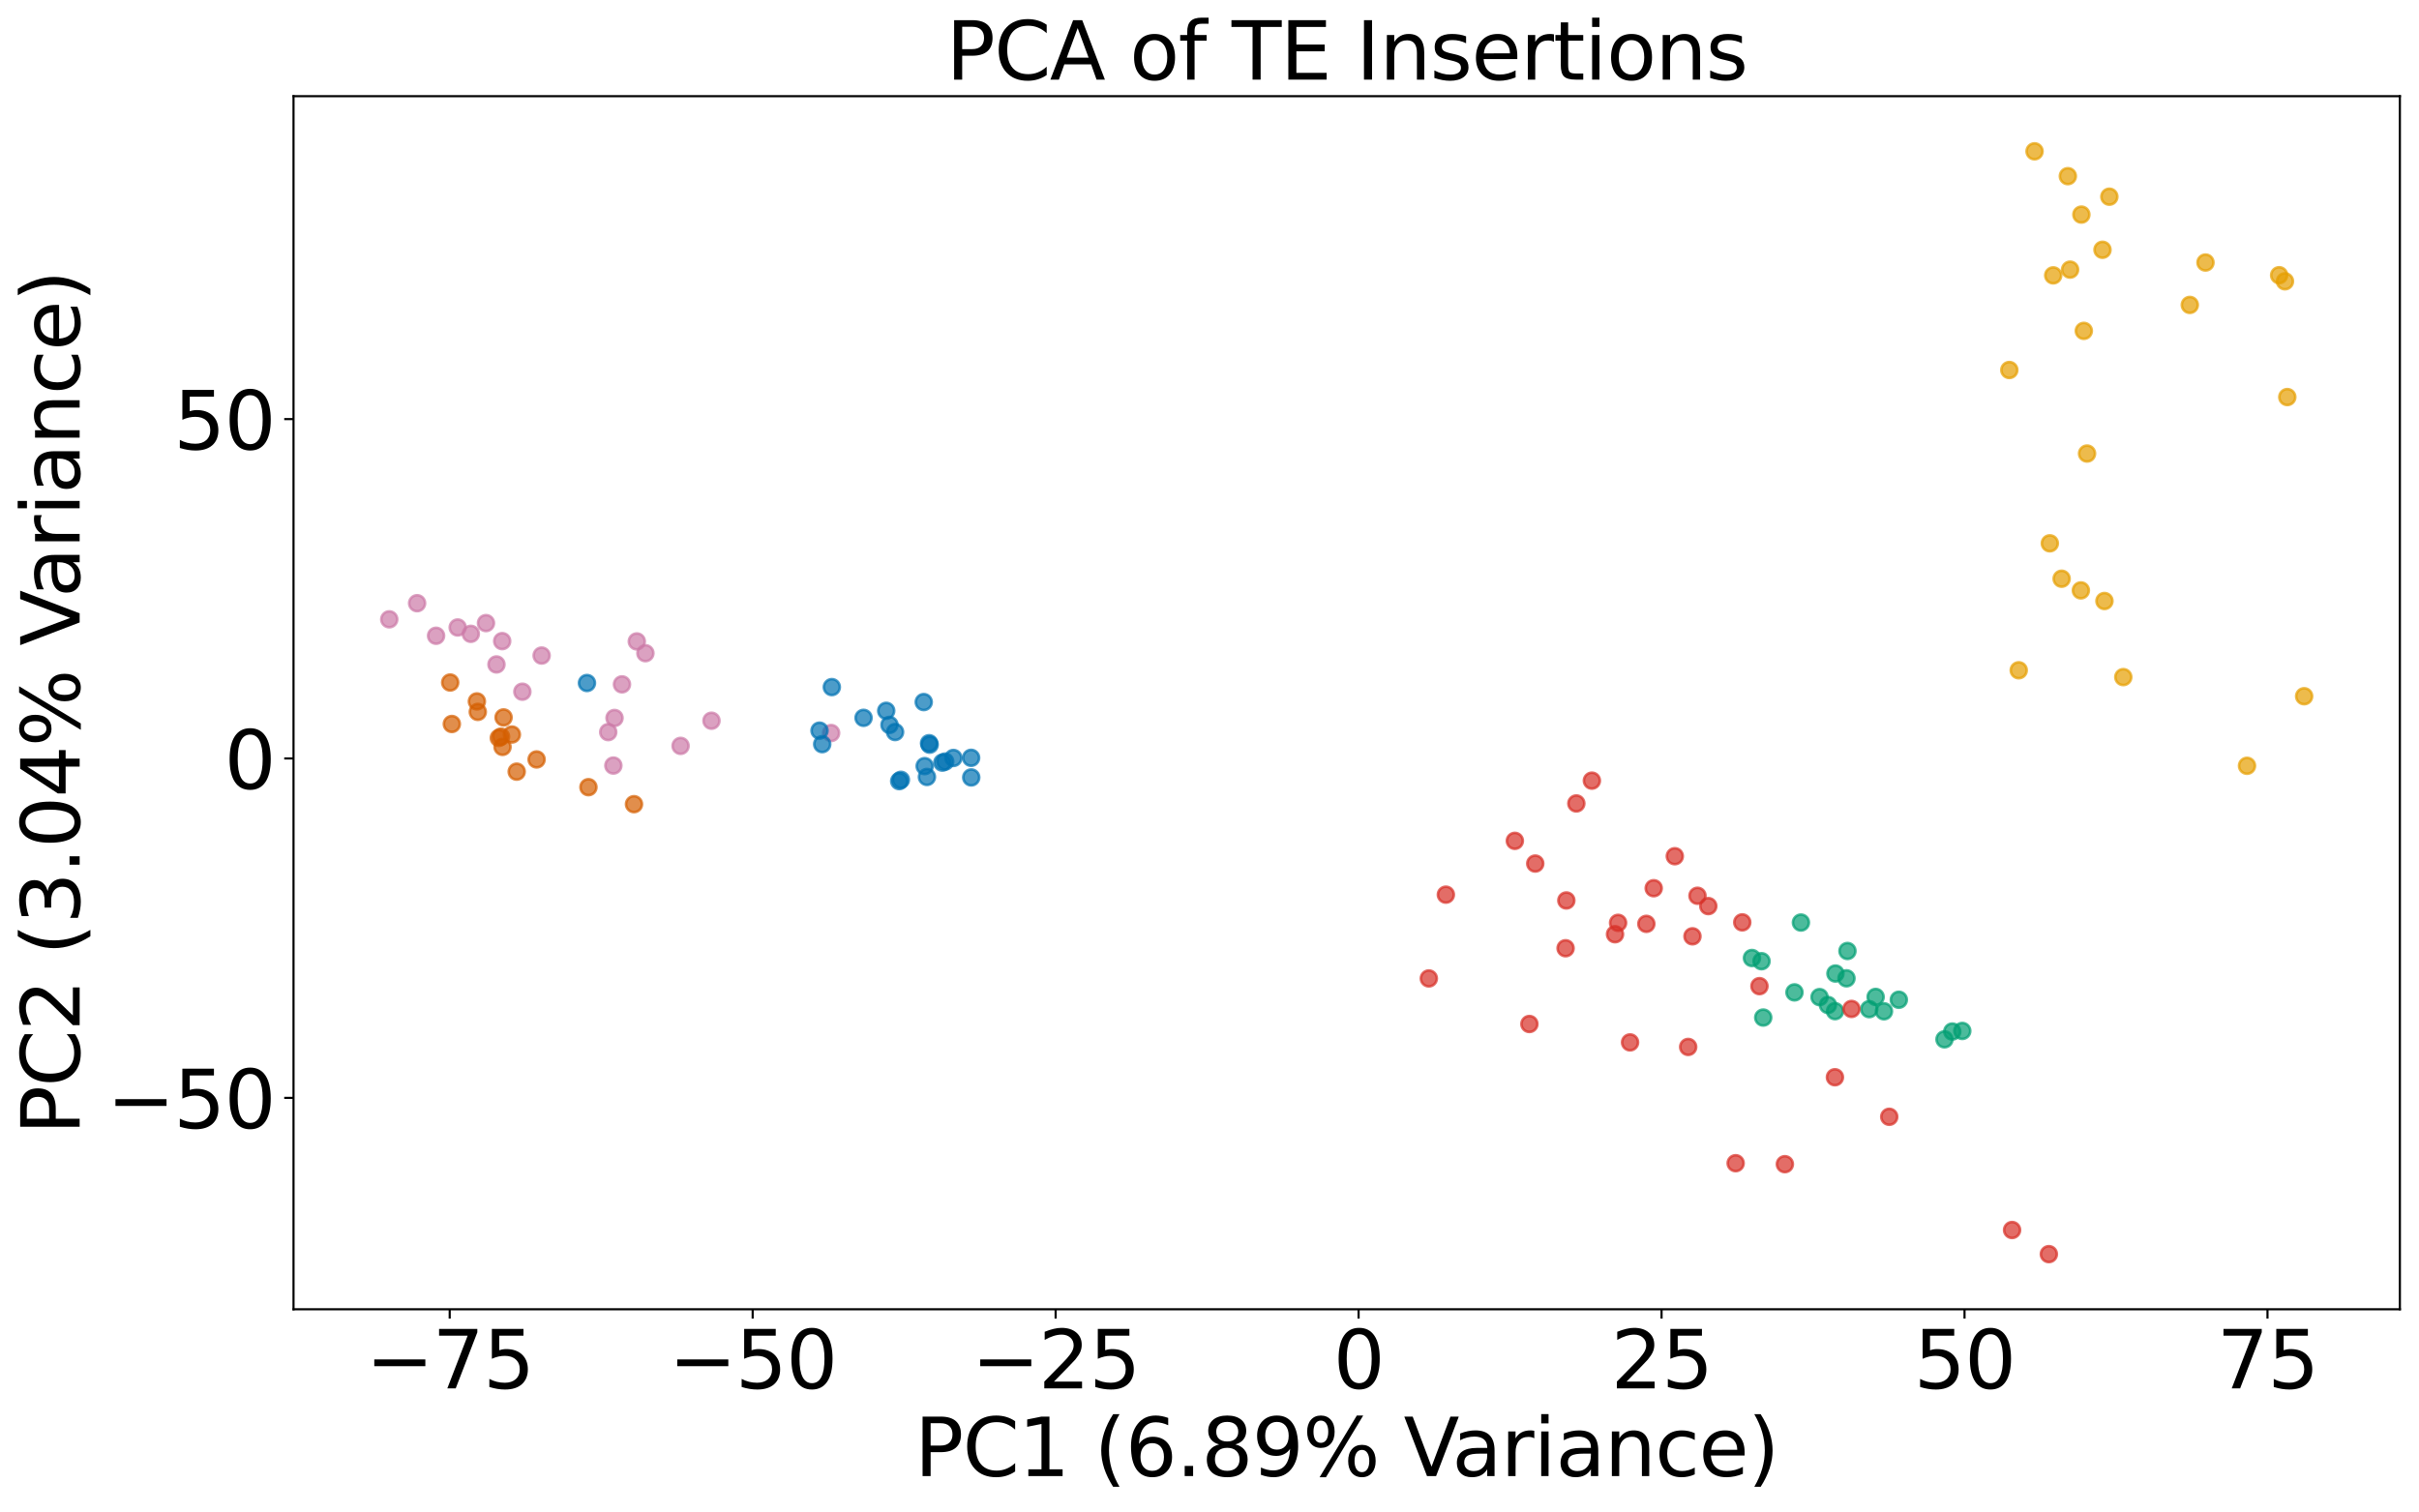 <?xml version="1.0" encoding="utf-8" standalone="no"?>
<!DOCTYPE svg PUBLIC "-//W3C//DTD SVG 1.1//EN"
  "http://www.w3.org/Graphics/SVG/1.1/DTD/svg11.dtd">
<svg xmlns:xlink="http://www.w3.org/1999/xlink" width="911.078pt" height="569.503pt" viewBox="0 0 911.078 569.503" xmlns="http://www.w3.org/2000/svg" version="1.1">
 <defs>
  <style type="text/css">*{stroke-linejoin: round; stroke-linecap: butt}</style>
 </defs>
 <g id="figure_1">
  <g id="patch_1">
   <path d="M 0 569.503 
L 911.078 569.503 
L 911.078 0 
L 0 0 
z
" style="fill: #ffffff"/>
  </g>
  <g id="axes_1">
   <g id="patch_2">
    <path d="M 110.548 493.234 
L 903.878 493.234 
L 903.878 36.234 
L 110.548 36.234 
z
" style="fill: #ffffff"/>
   </g>
   <g id="PathCollection_1">
    <defs>
     <path id="m1e0e3579fc" d="M 0 3 
C 0.796 3 1.559 2.684 2.121 2.121 
C 2.684 1.559 3 0.796 3 0 
C 3 -0.796 2.684 -1.559 2.121 -2.121 
C 1.559 -2.684 0.796 -3 0 -3 
C -0.796 -3 -1.559 -2.684 -2.121 -2.121 
C -2.684 -1.559 -3 -0.796 -3 0 
C -3 0.796 -2.684 1.559 -2.121 2.121 
C -1.559 2.684 -0.796 3 0 3 
z
" style="stroke: #009e73; stroke-opacity: 0.7"/>
    </defs>
    <g clip-path="url(#p3353122f1e)">
     <use xlink:href="#m1e0e3579fc" x="739.062" y="388.381" style="fill: #009e73; fill-opacity: 0.7; stroke: #009e73; stroke-opacity: 0.7"/>
     <use xlink:href="#m1e0e3579fc" x="688.47" y="378.602" style="fill: #009e73; fill-opacity: 0.7; stroke: #009e73; stroke-opacity: 0.7"/>
     <use xlink:href="#m1e0e3579fc" x="706.43" y="375.567" style="fill: #009e73; fill-opacity: 0.7; stroke: #009e73; stroke-opacity: 0.7"/>
     <use xlink:href="#m1e0e3579fc" x="695.82" y="358.26" style="fill: #009e73; fill-opacity: 0.7; stroke: #009e73; stroke-opacity: 0.7"/>
     <use xlink:href="#m1e0e3579fc" x="709.566" y="380.975" style="fill: #009e73; fill-opacity: 0.7; stroke: #009e73; stroke-opacity: 0.7"/>
     <use xlink:href="#m1e0e3579fc" x="685.307" y="375.633" style="fill: #009e73; fill-opacity: 0.7; stroke: #009e73; stroke-opacity: 0.7"/>
     <use xlink:href="#m1e0e3579fc" x="735.294" y="388.605" style="fill: #009e73; fill-opacity: 0.7; stroke: #009e73; stroke-opacity: 0.7"/>
     <use xlink:href="#m1e0e3579fc" x="704.02" y="380.17" style="fill: #009e73; fill-opacity: 0.7; stroke: #009e73; stroke-opacity: 0.7"/>
     <use xlink:href="#m1e0e3579fc" x="675.86" y="373.855" style="fill: #009e73; fill-opacity: 0.7; stroke: #009e73; stroke-opacity: 0.7"/>
     <use xlink:href="#m1e0e3579fc" x="659.85" y="360.906" style="fill: #009e73; fill-opacity: 0.7; stroke: #009e73; stroke-opacity: 0.7"/>
     <use xlink:href="#m1e0e3579fc" x="663.453" y="362.107" style="fill: #009e73; fill-opacity: 0.7; stroke: #009e73; stroke-opacity: 0.7"/>
     <use xlink:href="#m1e0e3579fc" x="678.292" y="347.542" style="fill: #009e73; fill-opacity: 0.7; stroke: #009e73; stroke-opacity: 0.7"/>
     <use xlink:href="#m1e0e3579fc" x="695.449" y="368.557" style="fill: #009e73; fill-opacity: 0.7; stroke: #009e73; stroke-opacity: 0.7"/>
     <use xlink:href="#m1e0e3579fc" x="691.295" y="366.753" style="fill: #009e73; fill-opacity: 0.7; stroke: #009e73; stroke-opacity: 0.7"/>
     <use xlink:href="#m1e0e3579fc" x="715.169" y="376.63" style="fill: #009e73; fill-opacity: 0.7; stroke: #009e73; stroke-opacity: 0.7"/>
     <use xlink:href="#m1e0e3579fc" x="691.139" y="380.928" style="fill: #009e73; fill-opacity: 0.7; stroke: #009e73; stroke-opacity: 0.7"/>
     <use xlink:href="#m1e0e3579fc" x="732.361" y="391.541" style="fill: #009e73; fill-opacity: 0.7; stroke: #009e73; stroke-opacity: 0.7"/>
     <use xlink:href="#m1e0e3579fc" x="664.092" y="383.337" style="fill: #009e73; fill-opacity: 0.7; stroke: #009e73; stroke-opacity: 0.7"/>
    </g>
   </g>
   <g id="PathCollection_2">
    <defs>
     <path id="me3643a8619" d="M 0 3 
C 0.796 3 1.559 2.684 2.121 2.121 
C 2.684 1.559 3 0.796 3 0 
C 3 -0.796 2.684 -1.559 2.121 -2.121 
C 1.559 -2.684 0.796 -3 0 -3 
C -0.796 -3 -1.559 -2.684 -2.121 -2.121 
C -2.684 -1.559 -3 -0.796 -3 0 
C -3 0.796 -2.684 1.559 -2.121 2.121 
C -1.559 2.684 -0.796 3 0 3 
z
" style="stroke: #e69f00; stroke-opacity: 0.7"/>
    </defs>
    <g clip-path="url(#p3353122f1e)">
     <use xlink:href="#me3643a8619" x="824.754" y="114.873" style="fill: #e69f00; fill-opacity: 0.7; stroke: #e69f00; stroke-opacity: 0.7"/>
     <use xlink:href="#me3643a8619" x="784.837" y="124.646" style="fill: #e69f00; fill-opacity: 0.7; stroke: #e69f00; stroke-opacity: 0.7"/>
     <use xlink:href="#me3643a8619" x="766.279" y="57.007" style="fill: #e69f00; fill-opacity: 0.7; stroke: #e69f00; stroke-opacity: 0.7"/>
     <use xlink:href="#me3643a8619" x="791.869" y="94.098" style="fill: #e69f00; fill-opacity: 0.7; stroke: #e69f00; stroke-opacity: 0.7"/>
     <use xlink:href="#me3643a8619" x="830.664" y="98.9" style="fill: #e69f00; fill-opacity: 0.7; stroke: #e69f00; stroke-opacity: 0.7"/>
     <use xlink:href="#me3643a8619" x="792.607" y="226.415" style="fill: #e69f00; fill-opacity: 0.7; stroke: #e69f00; stroke-opacity: 0.7"/>
     <use xlink:href="#me3643a8619" x="772.035" y="204.681" style="fill: #e69f00; fill-opacity: 0.7; stroke: #e69f00; stroke-opacity: 0.7"/>
     <use xlink:href="#me3643a8619" x="778.823" y="66.364" style="fill: #e69f00; fill-opacity: 0.7; stroke: #e69f00; stroke-opacity: 0.7"/>
     <use xlink:href="#me3643a8619" x="760.327" y="252.507" style="fill: #e69f00; fill-opacity: 0.7; stroke: #e69f00; stroke-opacity: 0.7"/>
     <use xlink:href="#me3643a8619" x="783.728" y="222.416" style="fill: #e69f00; fill-opacity: 0.7; stroke: #e69f00; stroke-opacity: 0.7"/>
     <use xlink:href="#me3643a8619" x="846.3" y="288.495" style="fill: #e69f00; fill-opacity: 0.7; stroke: #e69f00; stroke-opacity: 0.7"/>
     <use xlink:href="#me3643a8619" x="786.056" y="170.862" style="fill: #e69f00; fill-opacity: 0.7; stroke: #e69f00; stroke-opacity: 0.7"/>
     <use xlink:href="#me3643a8619" x="858.405" y="103.677" style="fill: #e69f00; fill-opacity: 0.7; stroke: #e69f00; stroke-opacity: 0.7"/>
     <use xlink:href="#me3643a8619" x="860.595" y="105.971" style="fill: #e69f00; fill-opacity: 0.7; stroke: #e69f00; stroke-opacity: 0.7"/>
     <use xlink:href="#me3643a8619" x="794.455" y="74.101" style="fill: #e69f00; fill-opacity: 0.7; stroke: #e69f00; stroke-opacity: 0.7"/>
     <use xlink:href="#me3643a8619" x="756.778" y="139.391" style="fill: #e69f00; fill-opacity: 0.7; stroke: #e69f00; stroke-opacity: 0.7"/>
     <use xlink:href="#me3643a8619" x="867.818" y="262.286" style="fill: #e69f00; fill-opacity: 0.7; stroke: #e69f00; stroke-opacity: 0.7"/>
     <use xlink:href="#me3643a8619" x="861.475" y="149.586" style="fill: #e69f00; fill-opacity: 0.7; stroke: #e69f00; stroke-opacity: 0.7"/>
     <use xlink:href="#me3643a8619" x="799.705" y="255.081" style="fill: #e69f00; fill-opacity: 0.7; stroke: #e69f00; stroke-opacity: 0.7"/>
     <use xlink:href="#me3643a8619" x="776.482" y="218.019" style="fill: #e69f00; fill-opacity: 0.7; stroke: #e69f00; stroke-opacity: 0.7"/>
     <use xlink:href="#me3643a8619" x="783.919" y="80.841" style="fill: #e69f00; fill-opacity: 0.7; stroke: #e69f00; stroke-opacity: 0.7"/>
     <use xlink:href="#me3643a8619" x="779.667" y="101.573" style="fill: #e69f00; fill-opacity: 0.7; stroke: #e69f00; stroke-opacity: 0.7"/>
     <use xlink:href="#me3643a8619" x="773.31" y="103.736" style="fill: #e69f00; fill-opacity: 0.7; stroke: #e69f00; stroke-opacity: 0.7"/>
    </g>
   </g>
   <g id="PathCollection_3">
    <defs>
     <path id="md4861c3f84" d="M 0 3 
C 0.796 3 1.559 2.684 2.121 2.121 
C 2.684 1.559 3 0.796 3 0 
C 3 -0.796 2.684 -1.559 2.121 -2.121 
C 1.559 -2.684 0.796 -3 0 -3 
C -0.796 -3 -1.559 -2.684 -2.121 -2.121 
C -2.684 -1.559 -3 -0.796 -3 0 
C -3 0.796 -2.684 1.559 -2.121 2.121 
C -1.559 2.684 -0.796 3 0 3 
z
" style="stroke: #d55e00; stroke-opacity: 0.7"/>
    </defs>
    <g clip-path="url(#p3353122f1e)">
     <use xlink:href="#md4861c3f84" x="187.872" y="278" style="fill: #d55e00; fill-opacity: 0.7; stroke: #d55e00; stroke-opacity: 0.7"/>
     <use xlink:href="#md4861c3f84" x="238.783" y="302.951" style="fill: #d55e00; fill-opacity: 0.7; stroke: #d55e00; stroke-opacity: 0.7"/>
     <use xlink:href="#md4861c3f84" x="188.711" y="277.503" style="fill: #d55e00; fill-opacity: 0.7; stroke: #d55e00; stroke-opacity: 0.7"/>
     <use xlink:href="#md4861c3f84" x="221.626" y="296.548" style="fill: #d55e00; fill-opacity: 0.7; stroke: #d55e00; stroke-opacity: 0.7"/>
     <use xlink:href="#md4861c3f84" x="202.104" y="286.1" style="fill: #d55e00; fill-opacity: 0.7; stroke: #d55e00; stroke-opacity: 0.7"/>
     <use xlink:href="#md4861c3f84" x="170.179" y="272.744" style="fill: #d55e00; fill-opacity: 0.7; stroke: #d55e00; stroke-opacity: 0.7"/>
     <use xlink:href="#md4861c3f84" x="189.666" y="270.268" style="fill: #d55e00; fill-opacity: 0.7; stroke: #d55e00; stroke-opacity: 0.7"/>
     <use xlink:href="#md4861c3f84" x="189.274" y="281.376" style="fill: #d55e00; fill-opacity: 0.7; stroke: #d55e00; stroke-opacity: 0.7"/>
     <use xlink:href="#md4861c3f84" x="179.956" y="268.187" style="fill: #d55e00; fill-opacity: 0.7; stroke: #d55e00; stroke-opacity: 0.7"/>
     <use xlink:href="#md4861c3f84" x="179.613" y="264.238" style="fill: #d55e00; fill-opacity: 0.7; stroke: #d55e00; stroke-opacity: 0.7"/>
     <use xlink:href="#md4861c3f84" x="169.554" y="257.119" style="fill: #d55e00; fill-opacity: 0.7; stroke: #d55e00; stroke-opacity: 0.7"/>
     <use xlink:href="#md4861c3f84" x="194.607" y="290.7" style="fill: #d55e00; fill-opacity: 0.7; stroke: #d55e00; stroke-opacity: 0.7"/>
     <use xlink:href="#md4861c3f84" x="192.791" y="276.713" style="fill: #d55e00; fill-opacity: 0.7; stroke: #d55e00; stroke-opacity: 0.7"/>
    </g>
   </g>
   <g id="PathCollection_4">
    <defs>
     <path id="m144b777a64" d="M 0 3 
C 0.796 3 1.559 2.684 2.121 2.121 
C 2.684 1.559 3 0.796 3 0 
C 3 -0.796 2.684 -1.559 2.121 -2.121 
C 1.559 -2.684 0.796 -3 0 -3 
C -0.796 -3 -1.559 -2.684 -2.121 -2.121 
C -2.684 -1.559 -3 -0.796 -3 0 
C -3 0.796 -2.684 1.559 -2.121 2.121 
C -1.559 2.684 -0.796 3 0 3 
z
" style="stroke: #cc79a7; stroke-opacity: 0.7"/>
    </defs>
    <g clip-path="url(#p3353122f1e)">
     <use xlink:href="#m144b777a64" x="189.14" y="241.524" style="fill: #cc79a7; fill-opacity: 0.7; stroke: #cc79a7; stroke-opacity: 0.7"/>
     <use xlink:href="#m144b777a64" x="164.242" y="239.507" style="fill: #cc79a7; fill-opacity: 0.7; stroke: #cc79a7; stroke-opacity: 0.7"/>
     <use xlink:href="#m144b777a64" x="231.452" y="270.48" style="fill: #cc79a7; fill-opacity: 0.7; stroke: #cc79a7; stroke-opacity: 0.7"/>
     <use xlink:href="#m144b777a64" x="177.32" y="238.778" style="fill: #cc79a7; fill-opacity: 0.7; stroke: #cc79a7; stroke-opacity: 0.7"/>
     <use xlink:href="#m144b777a64" x="239.843" y="241.64" style="fill: #cc79a7; fill-opacity: 0.7; stroke: #cc79a7; stroke-opacity: 0.7"/>
     <use xlink:href="#m144b777a64" x="229.078" y="275.805" style="fill: #cc79a7; fill-opacity: 0.7; stroke: #cc79a7; stroke-opacity: 0.7"/>
     <use xlink:href="#m144b777a64" x="186.988" y="250.31" style="fill: #cc79a7; fill-opacity: 0.7; stroke: #cc79a7; stroke-opacity: 0.7"/>
     <use xlink:href="#m144b777a64" x="157.098" y="227.239" style="fill: #cc79a7; fill-opacity: 0.7; stroke: #cc79a7; stroke-opacity: 0.7"/>
     <use xlink:href="#m144b777a64" x="203.997" y="246.96" style="fill: #cc79a7; fill-opacity: 0.7; stroke: #cc79a7; stroke-opacity: 0.7"/>
     <use xlink:href="#m144b777a64" x="256.334" y="280.991" style="fill: #cc79a7; fill-opacity: 0.7; stroke: #cc79a7; stroke-opacity: 0.7"/>
     <use xlink:href="#m144b777a64" x="234.262" y="257.811" style="fill: #cc79a7; fill-opacity: 0.7; stroke: #cc79a7; stroke-opacity: 0.7"/>
     <use xlink:href="#m144b777a64" x="183.037" y="234.733" style="fill: #cc79a7; fill-opacity: 0.7; stroke: #cc79a7; stroke-opacity: 0.7"/>
     <use xlink:href="#m144b777a64" x="243.083" y="246.074" style="fill: #cc79a7; fill-opacity: 0.7; stroke: #cc79a7; stroke-opacity: 0.7"/>
     <use xlink:href="#m144b777a64" x="146.609" y="233.314" style="fill: #cc79a7; fill-opacity: 0.7; stroke: #cc79a7; stroke-opacity: 0.7"/>
     <use xlink:href="#m144b777a64" x="196.739" y="260.581" style="fill: #cc79a7; fill-opacity: 0.7; stroke: #cc79a7; stroke-opacity: 0.7"/>
     <use xlink:href="#m144b777a64" x="231.012" y="288.404" style="fill: #cc79a7; fill-opacity: 0.7; stroke: #cc79a7; stroke-opacity: 0.7"/>
     <use xlink:href="#m144b777a64" x="313.031" y="276.15" style="fill: #cc79a7; fill-opacity: 0.7; stroke: #cc79a7; stroke-opacity: 0.7"/>
     <use xlink:href="#m144b777a64" x="267.97" y="271.51" style="fill: #cc79a7; fill-opacity: 0.7; stroke: #cc79a7; stroke-opacity: 0.7"/>
     <use xlink:href="#m144b777a64" x="172.382" y="236.381" style="fill: #cc79a7; fill-opacity: 0.7; stroke: #cc79a7; stroke-opacity: 0.7"/>
    </g>
   </g>
   <g id="PathCollection_5">
    <defs>
     <path id="m6ec0c58a18" d="M 0 3 
C 0.796 3 1.559 2.684 2.121 2.121 
C 2.684 1.559 3 0.796 3 0 
C 3 -0.796 2.684 -1.559 2.121 -2.121 
C 1.559 -2.684 0.796 -3 0 -3 
C -0.796 -3 -1.559 -2.684 -2.121 -2.121 
C -2.684 -1.559 -3 -0.796 -3 0 
C -3 0.796 -2.684 1.559 -2.121 2.121 
C -1.559 2.684 -0.796 3 0 3 
z
" style="stroke: #0072b2; stroke-opacity: 0.7"/>
    </defs>
    <g clip-path="url(#p3353122f1e)">
     <use xlink:href="#m6ec0c58a18" x="365.801" y="292.877" style="fill: #0072b2; fill-opacity: 0.7; stroke: #0072b2; stroke-opacity: 0.7"/>
     <use xlink:href="#m6ec0c58a18" x="313.297" y="258.845" style="fill: #0072b2; fill-opacity: 0.7; stroke: #0072b2; stroke-opacity: 0.7"/>
     <use xlink:href="#m6ec0c58a18" x="349.115" y="292.698" style="fill: #0072b2; fill-opacity: 0.7; stroke: #0072b2; stroke-opacity: 0.7"/>
     <use xlink:href="#m6ec0c58a18" x="355.993" y="286.895" style="fill: #0072b2; fill-opacity: 0.7; stroke: #0072b2; stroke-opacity: 0.7"/>
     <use xlink:href="#m6ec0c58a18" x="359.081" y="285.547" style="fill: #0072b2; fill-opacity: 0.7; stroke: #0072b2; stroke-opacity: 0.7"/>
     <use xlink:href="#m6ec0c58a18" x="335.014" y="273.084" style="fill: #0072b2; fill-opacity: 0.7; stroke: #0072b2; stroke-opacity: 0.7"/>
     <use xlink:href="#m6ec0c58a18" x="350.141" y="280.542" style="fill: #0072b2; fill-opacity: 0.7; stroke: #0072b2; stroke-opacity: 0.7"/>
     <use xlink:href="#m6ec0c58a18" x="308.66" y="275.248" style="fill: #0072b2; fill-opacity: 0.7; stroke: #0072b2; stroke-opacity: 0.7"/>
     <use xlink:href="#m6ec0c58a18" x="337.121" y="275.777" style="fill: #0072b2; fill-opacity: 0.7; stroke: #0072b2; stroke-opacity: 0.7"/>
     <use xlink:href="#m6ec0c58a18" x="354.922" y="287.293" style="fill: #0072b2; fill-opacity: 0.7; stroke: #0072b2; stroke-opacity: 0.7"/>
     <use xlink:href="#m6ec0c58a18" x="221.073" y="257.304" style="fill: #0072b2; fill-opacity: 0.7; stroke: #0072b2; stroke-opacity: 0.7"/>
     <use xlink:href="#m6ec0c58a18" x="347.911" y="264.486" style="fill: #0072b2; fill-opacity: 0.7; stroke: #0072b2; stroke-opacity: 0.7"/>
     <use xlink:href="#m6ec0c58a18" x="348.261" y="288.612" style="fill: #0072b2; fill-opacity: 0.7; stroke: #0072b2; stroke-opacity: 0.7"/>
     <use xlink:href="#m6ec0c58a18" x="333.779" y="267.779" style="fill: #0072b2; fill-opacity: 0.7; stroke: #0072b2; stroke-opacity: 0.7"/>
     <use xlink:href="#m6ec0c58a18" x="349.926" y="279.984" style="fill: #0072b2; fill-opacity: 0.7; stroke: #0072b2; stroke-opacity: 0.7"/>
     <use xlink:href="#m6ec0c58a18" x="325.244" y="270.427" style="fill: #0072b2; fill-opacity: 0.7; stroke: #0072b2; stroke-opacity: 0.7"/>
     <use xlink:href="#m6ec0c58a18" x="338.672" y="294.265" style="fill: #0072b2; fill-opacity: 0.7; stroke: #0072b2; stroke-opacity: 0.7"/>
     <use xlink:href="#m6ec0c58a18" x="309.67" y="280.34" style="fill: #0072b2; fill-opacity: 0.7; stroke: #0072b2; stroke-opacity: 0.7"/>
     <use xlink:href="#m6ec0c58a18" x="339.302" y="293.776" style="fill: #0072b2; fill-opacity: 0.7; stroke: #0072b2; stroke-opacity: 0.7"/>
     <use xlink:href="#m6ec0c58a18" x="365.755" y="285.488" style="fill: #0072b2; fill-opacity: 0.7; stroke: #0072b2; stroke-opacity: 0.7"/>
    </g>
   </g>
   <g id="PathCollection_6">
    <defs>
     <path id="m566fa2579c" d="M 0 3 
C 0.796 3 1.559 2.684 2.121 2.121 
C 2.684 1.559 3 0.796 3 0 
C 3 -0.796 2.684 -1.559 2.121 -2.121 
C 1.559 -2.684 0.796 -3 0 -3 
C -0.796 -3 -1.559 -2.684 -2.121 -2.121 
C -2.684 -1.559 -3 -0.796 -3 0 
C -3 0.796 -2.684 1.559 -2.121 2.121 
C -1.559 2.684 -0.796 3 0 3 
z
" style="stroke: #d73027; stroke-opacity: 0.7"/>
    </defs>
    <g clip-path="url(#p3353122f1e)">
     <use xlink:href="#m566fa2579c" x="576.02" y="385.767" style="fill: #d73027; fill-opacity: 0.7; stroke: #d73027; stroke-opacity: 0.7"/>
     <use xlink:href="#m566fa2579c" x="544.563" y="337.038" style="fill: #d73027; fill-opacity: 0.7; stroke: #d73027; stroke-opacity: 0.7"/>
     <use xlink:href="#m566fa2579c" x="538.151" y="368.602" style="fill: #d73027; fill-opacity: 0.7; stroke: #d73027; stroke-opacity: 0.7"/>
     <use xlink:href="#m566fa2579c" x="578.23" y="325.321" style="fill: #d73027; fill-opacity: 0.7; stroke: #d73027; stroke-opacity: 0.7"/>
     <use xlink:href="#m566fa2579c" x="771.669" y="472.462" style="fill: #d73027; fill-opacity: 0.7; stroke: #d73027; stroke-opacity: 0.7"/>
     <use xlink:href="#m566fa2579c" x="672.244" y="438.57" style="fill: #d73027; fill-opacity: 0.7; stroke: #d73027; stroke-opacity: 0.7"/>
     <use xlink:href="#m566fa2579c" x="643.405" y="341.345" style="fill: #d73027; fill-opacity: 0.7; stroke: #d73027; stroke-opacity: 0.7"/>
     <use xlink:href="#m566fa2579c" x="589.938" y="339.225" style="fill: #d73027; fill-opacity: 0.7; stroke: #d73027; stroke-opacity: 0.7"/>
     <use xlink:href="#m566fa2579c" x="593.704" y="302.676" style="fill: #d73027; fill-opacity: 0.7; stroke: #d73027; stroke-opacity: 0.7"/>
     <use xlink:href="#m566fa2579c" x="620.071" y="348.035" style="fill: #d73027; fill-opacity: 0.7; stroke: #d73027; stroke-opacity: 0.7"/>
     <use xlink:href="#m566fa2579c" x="639.334" y="337.455" style="fill: #d73027; fill-opacity: 0.7; stroke: #d73027; stroke-opacity: 0.7"/>
     <use xlink:href="#m566fa2579c" x="630.789" y="322.557" style="fill: #d73027; fill-opacity: 0.7; stroke: #d73027; stroke-opacity: 0.7"/>
     <use xlink:href="#m566fa2579c" x="662.672" y="371.503" style="fill: #d73027; fill-opacity: 0.7; stroke: #d73027; stroke-opacity: 0.7"/>
     <use xlink:href="#m566fa2579c" x="599.558" y="294.089" style="fill: #d73027; fill-opacity: 0.7; stroke: #d73027; stroke-opacity: 0.7"/>
     <use xlink:href="#m566fa2579c" x="589.653" y="357.226" style="fill: #d73027; fill-opacity: 0.7; stroke: #d73027; stroke-opacity: 0.7"/>
     <use xlink:href="#m566fa2579c" x="697.345" y="380.089" style="fill: #d73027; fill-opacity: 0.7; stroke: #d73027; stroke-opacity: 0.7"/>
     <use xlink:href="#m566fa2579c" x="637.44" y="352.73" style="fill: #d73027; fill-opacity: 0.7; stroke: #d73027; stroke-opacity: 0.7"/>
     <use xlink:href="#m566fa2579c" x="656.194" y="347.475" style="fill: #d73027; fill-opacity: 0.7; stroke: #d73027; stroke-opacity: 0.7"/>
     <use xlink:href="#m566fa2579c" x="570.544" y="316.767" style="fill: #d73027; fill-opacity: 0.7; stroke: #d73027; stroke-opacity: 0.7"/>
     <use xlink:href="#m566fa2579c" x="757.818" y="463.374" style="fill: #d73027; fill-opacity: 0.7; stroke: #d73027; stroke-opacity: 0.7"/>
     <use xlink:href="#m566fa2579c" x="653.707" y="438.202" style="fill: #d73027; fill-opacity: 0.7; stroke: #d73027; stroke-opacity: 0.7"/>
     <use xlink:href="#m566fa2579c" x="609.428" y="347.652" style="fill: #d73027; fill-opacity: 0.7; stroke: #d73027; stroke-opacity: 0.7"/>
     <use xlink:href="#m566fa2579c" x="608.273" y="351.946" style="fill: #d73027; fill-opacity: 0.7; stroke: #d73027; stroke-opacity: 0.7"/>
     <use xlink:href="#m566fa2579c" x="622.844" y="334.612" style="fill: #d73027; fill-opacity: 0.7; stroke: #d73027; stroke-opacity: 0.7"/>
     <use xlink:href="#m566fa2579c" x="691.098" y="405.82" style="fill: #d73027; fill-opacity: 0.7; stroke: #d73027; stroke-opacity: 0.7"/>
     <use xlink:href="#m566fa2579c" x="711.556" y="420.722" style="fill: #d73027; fill-opacity: 0.7; stroke: #d73027; stroke-opacity: 0.7"/>
     <use xlink:href="#m566fa2579c" x="613.936" y="392.693" style="fill: #d73027; fill-opacity: 0.7; stroke: #d73027; stroke-opacity: 0.7"/>
     <use xlink:href="#m566fa2579c" x="635.824" y="394.408" style="fill: #d73027; fill-opacity: 0.7; stroke: #d73027; stroke-opacity: 0.7"/>
    </g>
   </g>
   <g id="matplotlib.axis_1">
    <g id="xtick_1">
     <g id="line2d_1">
      <defs>
       <path id="m800133dee2" d="M 0 0 
L 0 3.5 
" style="stroke: #000000; stroke-width: 0.8"/>
      </defs>
      <g>
       <use xlink:href="#m800133dee2" x="169.374" y="493.234" style="stroke: #000000; stroke-width: 0.8"/>
      </g>
     </g>
     <g id="text_1">
      <!-- −75 -->
      <g transform="translate(137.717 523.03) scale(0.3 -0.3)">
       <defs>
        <path id="DejaVuSans-2212" d="M 678 2272 
L 4684 2272 
L 4684 1741 
L 678 1741 
L 678 2272 
z
" transform="scale(0.016)"/>
        <path id="DejaVuSans-37" d="M 525 4666 
L 3525 4666 
L 3525 4397 
L 1831 0 
L 1172 0 
L 2766 4134 
L 525 4134 
L 525 4666 
z
" transform="scale(0.016)"/>
        <path id="DejaVuSans-35" d="M 691 4666 
L 3169 4666 
L 3169 4134 
L 1269 4134 
L 1269 2991 
Q 1406 3038 1543 3061 
Q 1681 3084 1819 3084 
Q 2600 3084 3056 2656 
Q 3513 2228 3513 1497 
Q 3513 744 3044 326 
Q 2575 -91 1722 -91 
Q 1428 -91 1123 -41 
Q 819 9 494 109 
L 494 744 
Q 775 591 1075 516 
Q 1375 441 1709 441 
Q 2250 441 2565 725 
Q 2881 1009 2881 1497 
Q 2881 1984 2565 2268 
Q 2250 2553 1709 2553 
Q 1456 2553 1204 2497 
Q 953 2441 691 2322 
L 691 4666 
z
" transform="scale(0.016)"/>
       </defs>
       <use xlink:href="#DejaVuSans-2212"/>
       <use xlink:href="#DejaVuSans-37" x="83.789"/>
       <use xlink:href="#DejaVuSans-35" x="147.412"/>
      </g>
     </g>
    </g>
    <g id="xtick_2">
     <g id="line2d_2">
      <g>
       <use xlink:href="#m800133dee2" x="283.481" y="493.234" style="stroke: #000000; stroke-width: 0.8"/>
      </g>
     </g>
     <g id="text_2">
      <!-- −50 -->
      <g transform="translate(251.824 523.03) scale(0.3 -0.3)">
       <defs>
        <path id="DejaVuSans-30" d="M 2034 4250 
Q 1547 4250 1301 3770 
Q 1056 3291 1056 2328 
Q 1056 1369 1301 889 
Q 1547 409 2034 409 
Q 2525 409 2770 889 
Q 3016 1369 3016 2328 
Q 3016 3291 2770 3770 
Q 2525 4250 2034 4250 
z
M 2034 4750 
Q 2819 4750 3233 4129 
Q 3647 3509 3647 2328 
Q 3647 1150 3233 529 
Q 2819 -91 2034 -91 
Q 1250 -91 836 529 
Q 422 1150 422 2328 
Q 422 3509 836 4129 
Q 1250 4750 2034 4750 
z
" transform="scale(0.016)"/>
       </defs>
       <use xlink:href="#DejaVuSans-2212"/>
       <use xlink:href="#DejaVuSans-35" x="83.789"/>
       <use xlink:href="#DejaVuSans-30" x="147.412"/>
      </g>
     </g>
    </g>
    <g id="xtick_3">
     <g id="line2d_3">
      <g>
       <use xlink:href="#m800133dee2" x="397.587" y="493.234" style="stroke: #000000; stroke-width: 0.8"/>
      </g>
     </g>
     <g id="text_3">
      <!-- −25 -->
      <g transform="translate(365.93 523.03) scale(0.3 -0.3)">
       <defs>
        <path id="DejaVuSans-32" d="M 1228 531 
L 3431 531 
L 3431 0 
L 469 0 
L 469 531 
Q 828 903 1448 1529 
Q 2069 2156 2228 2338 
Q 2531 2678 2651 2914 
Q 2772 3150 2772 3378 
Q 2772 3750 2511 3984 
Q 2250 4219 1831 4219 
Q 1534 4219 1204 4116 
Q 875 4013 500 3803 
L 500 4441 
Q 881 4594 1212 4672 
Q 1544 4750 1819 4750 
Q 2544 4750 2975 4387 
Q 3406 4025 3406 3419 
Q 3406 3131 3298 2873 
Q 3191 2616 2906 2266 
Q 2828 2175 2409 1742 
Q 1991 1309 1228 531 
z
" transform="scale(0.016)"/>
       </defs>
       <use xlink:href="#DejaVuSans-2212"/>
       <use xlink:href="#DejaVuSans-32" x="83.789"/>
       <use xlink:href="#DejaVuSans-35" x="147.412"/>
      </g>
     </g>
    </g>
    <g id="xtick_4">
     <g id="line2d_4">
      <g>
       <use xlink:href="#m800133dee2" x="511.694" y="493.234" style="stroke: #000000; stroke-width: 0.8"/>
      </g>
     </g>
     <g id="text_4">
      <!-- 0 -->
      <g transform="translate(502.15 523.03) scale(0.3 -0.3)">
       <use xlink:href="#DejaVuSans-30"/>
      </g>
     </g>
    </g>
    <g id="xtick_5">
     <g id="line2d_5">
      <g>
       <use xlink:href="#m800133dee2" x="625.8" y="493.234" style="stroke: #000000; stroke-width: 0.8"/>
      </g>
     </g>
     <g id="text_5">
      <!-- 25 -->
      <g transform="translate(606.713 523.03) scale(0.3 -0.3)">
       <use xlink:href="#DejaVuSans-32"/>
       <use xlink:href="#DejaVuSans-35" x="63.623"/>
      </g>
     </g>
    </g>
    <g id="xtick_6">
     <g id="line2d_6">
      <g>
       <use xlink:href="#m800133dee2" x="739.906" y="493.234" style="stroke: #000000; stroke-width: 0.8"/>
      </g>
     </g>
     <g id="text_6">
      <!-- 50 -->
      <g transform="translate(720.819 523.03) scale(0.3 -0.3)">
       <use xlink:href="#DejaVuSans-35"/>
       <use xlink:href="#DejaVuSans-30" x="63.623"/>
      </g>
     </g>
    </g>
    <g id="xtick_7">
     <g id="line2d_7">
      <g>
       <use xlink:href="#m800133dee2" x="854.013" y="493.234" style="stroke: #000000; stroke-width: 0.8"/>
      </g>
     </g>
     <g id="text_7">
      <!-- 75 -->
      <g transform="translate(834.925 523.03) scale(0.3 -0.3)">
       <use xlink:href="#DejaVuSans-37"/>
       <use xlink:href="#DejaVuSans-35" x="63.623"/>
      </g>
     </g>
    </g>
    <g id="text_8">
     <!-- PC1 (6.89% Variance) -->
     <g transform="translate(344.461 556.064) scale(0.3 -0.3)">
      <defs>
       <path id="DejaVuSans-50" d="M 1259 4147 
L 1259 2394 
L 2053 2394 
Q 2494 2394 2734 2622 
Q 2975 2850 2975 3272 
Q 2975 3691 2734 3919 
Q 2494 4147 2053 4147 
L 1259 4147 
z
M 628 4666 
L 2053 4666 
Q 2838 4666 3239 4311 
Q 3641 3956 3641 3272 
Q 3641 2581 3239 2228 
Q 2838 1875 2053 1875 
L 1259 1875 
L 1259 0 
L 628 0 
L 628 4666 
z
" transform="scale(0.016)"/>
       <path id="DejaVuSans-43" d="M 4122 4306 
L 4122 3641 
Q 3803 3938 3442 4084 
Q 3081 4231 2675 4231 
Q 1875 4231 1450 3742 
Q 1025 3253 1025 2328 
Q 1025 1406 1450 917 
Q 1875 428 2675 428 
Q 3081 428 3442 575 
Q 3803 722 4122 1019 
L 4122 359 
Q 3791 134 3420 21 
Q 3050 -91 2638 -91 
Q 1578 -91 968 557 
Q 359 1206 359 2328 
Q 359 3453 968 4101 
Q 1578 4750 2638 4750 
Q 3056 4750 3426 4639 
Q 3797 4528 4122 4306 
z
" transform="scale(0.016)"/>
       <path id="DejaVuSans-31" d="M 794 531 
L 1825 531 
L 1825 4091 
L 703 3866 
L 703 4441 
L 1819 4666 
L 2450 4666 
L 2450 531 
L 3481 531 
L 3481 0 
L 794 0 
L 794 531 
z
" transform="scale(0.016)"/>
       <path id="DejaVuSans-20" transform="scale(0.016)"/>
       <path id="DejaVuSans-28" d="M 1984 4856 
Q 1566 4138 1362 3434 
Q 1159 2731 1159 2009 
Q 1159 1288 1364 580 
Q 1569 -128 1984 -844 
L 1484 -844 
Q 1016 -109 783 600 
Q 550 1309 550 2009 
Q 550 2706 781 3412 
Q 1013 4119 1484 4856 
L 1984 4856 
z
" transform="scale(0.016)"/>
       <path id="DejaVuSans-36" d="M 2113 2584 
Q 1688 2584 1439 2293 
Q 1191 2003 1191 1497 
Q 1191 994 1439 701 
Q 1688 409 2113 409 
Q 2538 409 2786 701 
Q 3034 994 3034 1497 
Q 3034 2003 2786 2293 
Q 2538 2584 2113 2584 
z
M 3366 4563 
L 3366 3988 
Q 3128 4100 2886 4159 
Q 2644 4219 2406 4219 
Q 1781 4219 1451 3797 
Q 1122 3375 1075 2522 
Q 1259 2794 1537 2939 
Q 1816 3084 2150 3084 
Q 2853 3084 3261 2657 
Q 3669 2231 3669 1497 
Q 3669 778 3244 343 
Q 2819 -91 2113 -91 
Q 1303 -91 875 529 
Q 447 1150 447 2328 
Q 447 3434 972 4092 
Q 1497 4750 2381 4750 
Q 2619 4750 2861 4703 
Q 3103 4656 3366 4563 
z
" transform="scale(0.016)"/>
       <path id="DejaVuSans-2e" d="M 684 794 
L 1344 794 
L 1344 0 
L 684 0 
L 684 794 
z
" transform="scale(0.016)"/>
       <path id="DejaVuSans-38" d="M 2034 2216 
Q 1584 2216 1326 1975 
Q 1069 1734 1069 1313 
Q 1069 891 1326 650 
Q 1584 409 2034 409 
Q 2484 409 2743 651 
Q 3003 894 3003 1313 
Q 3003 1734 2745 1975 
Q 2488 2216 2034 2216 
z
M 1403 2484 
Q 997 2584 770 2862 
Q 544 3141 544 3541 
Q 544 4100 942 4425 
Q 1341 4750 2034 4750 
Q 2731 4750 3128 4425 
Q 3525 4100 3525 3541 
Q 3525 3141 3298 2862 
Q 3072 2584 2669 2484 
Q 3125 2378 3379 2068 
Q 3634 1759 3634 1313 
Q 3634 634 3220 271 
Q 2806 -91 2034 -91 
Q 1263 -91 848 271 
Q 434 634 434 1313 
Q 434 1759 690 2068 
Q 947 2378 1403 2484 
z
M 1172 3481 
Q 1172 3119 1398 2916 
Q 1625 2713 2034 2713 
Q 2441 2713 2670 2916 
Q 2900 3119 2900 3481 
Q 2900 3844 2670 4047 
Q 2441 4250 2034 4250 
Q 1625 4250 1398 4047 
Q 1172 3844 1172 3481 
z
" transform="scale(0.016)"/>
       <path id="DejaVuSans-39" d="M 703 97 
L 703 672 
Q 941 559 1184 500 
Q 1428 441 1663 441 
Q 2288 441 2617 861 
Q 2947 1281 2994 2138 
Q 2813 1869 2534 1725 
Q 2256 1581 1919 1581 
Q 1219 1581 811 2004 
Q 403 2428 403 3163 
Q 403 3881 828 4315 
Q 1253 4750 1959 4750 
Q 2769 4750 3195 4129 
Q 3622 3509 3622 2328 
Q 3622 1225 3098 567 
Q 2575 -91 1691 -91 
Q 1453 -91 1209 -44 
Q 966 3 703 97 
z
M 1959 2075 
Q 2384 2075 2632 2365 
Q 2881 2656 2881 3163 
Q 2881 3666 2632 3958 
Q 2384 4250 1959 4250 
Q 1534 4250 1286 3958 
Q 1038 3666 1038 3163 
Q 1038 2656 1286 2365 
Q 1534 2075 1959 2075 
z
" transform="scale(0.016)"/>
       <path id="DejaVuSans-25" d="M 4653 2053 
Q 4381 2053 4226 1822 
Q 4072 1591 4072 1178 
Q 4072 772 4226 539 
Q 4381 306 4653 306 
Q 4919 306 5073 539 
Q 5228 772 5228 1178 
Q 5228 1588 5073 1820 
Q 4919 2053 4653 2053 
z
M 4653 2450 
Q 5147 2450 5437 2106 
Q 5728 1763 5728 1178 
Q 5728 594 5436 251 
Q 5144 -91 4653 -91 
Q 4153 -91 3862 251 
Q 3572 594 3572 1178 
Q 3572 1766 3864 2108 
Q 4156 2450 4653 2450 
z
M 1428 4353 
Q 1159 4353 1004 4120 
Q 850 3888 850 3481 
Q 850 3069 1003 2837 
Q 1156 2606 1428 2606 
Q 1700 2606 1854 2837 
Q 2009 3069 2009 3481 
Q 2009 3884 1853 4118 
Q 1697 4353 1428 4353 
z
M 4250 4750 
L 4750 4750 
L 1831 -91 
L 1331 -91 
L 4250 4750 
z
M 1428 4750 
Q 1922 4750 2215 4408 
Q 2509 4066 2509 3481 
Q 2509 2891 2217 2550 
Q 1925 2209 1428 2209 
Q 931 2209 642 2551 
Q 353 2894 353 3481 
Q 353 4063 643 4406 
Q 934 4750 1428 4750 
z
" transform="scale(0.016)"/>
       <path id="DejaVuSans-56" d="M 1831 0 
L 50 4666 
L 709 4666 
L 2188 738 
L 3669 4666 
L 4325 4666 
L 2547 0 
L 1831 0 
z
" transform="scale(0.016)"/>
       <path id="DejaVuSans-61" d="M 2194 1759 
Q 1497 1759 1228 1600 
Q 959 1441 959 1056 
Q 959 750 1161 570 
Q 1363 391 1709 391 
Q 2188 391 2477 730 
Q 2766 1069 2766 1631 
L 2766 1759 
L 2194 1759 
z
M 3341 1997 
L 3341 0 
L 2766 0 
L 2766 531 
Q 2569 213 2275 61 
Q 1981 -91 1556 -91 
Q 1019 -91 701 211 
Q 384 513 384 1019 
Q 384 1609 779 1909 
Q 1175 2209 1959 2209 
L 2766 2209 
L 2766 2266 
Q 2766 2663 2505 2880 
Q 2244 3097 1772 3097 
Q 1472 3097 1187 3025 
Q 903 2953 641 2809 
L 641 3341 
Q 956 3463 1253 3523 
Q 1550 3584 1831 3584 
Q 2591 3584 2966 3190 
Q 3341 2797 3341 1997 
z
" transform="scale(0.016)"/>
       <path id="DejaVuSans-72" d="M 2631 2963 
Q 2534 3019 2420 3045 
Q 2306 3072 2169 3072 
Q 1681 3072 1420 2755 
Q 1159 2438 1159 1844 
L 1159 0 
L 581 0 
L 581 3500 
L 1159 3500 
L 1159 2956 
Q 1341 3275 1631 3429 
Q 1922 3584 2338 3584 
Q 2397 3584 2469 3576 
Q 2541 3569 2628 3553 
L 2631 2963 
z
" transform="scale(0.016)"/>
       <path id="DejaVuSans-69" d="M 603 3500 
L 1178 3500 
L 1178 0 
L 603 0 
L 603 3500 
z
M 603 4863 
L 1178 4863 
L 1178 4134 
L 603 4134 
L 603 4863 
z
" transform="scale(0.016)"/>
       <path id="DejaVuSans-6e" d="M 3513 2113 
L 3513 0 
L 2938 0 
L 2938 2094 
Q 2938 2591 2744 2837 
Q 2550 3084 2163 3084 
Q 1697 3084 1428 2787 
Q 1159 2491 1159 1978 
L 1159 0 
L 581 0 
L 581 3500 
L 1159 3500 
L 1159 2956 
Q 1366 3272 1645 3428 
Q 1925 3584 2291 3584 
Q 2894 3584 3203 3211 
Q 3513 2838 3513 2113 
z
" transform="scale(0.016)"/>
       <path id="DejaVuSans-63" d="M 3122 3366 
L 3122 2828 
Q 2878 2963 2633 3030 
Q 2388 3097 2138 3097 
Q 1578 3097 1268 2742 
Q 959 2388 959 1747 
Q 959 1106 1268 751 
Q 1578 397 2138 397 
Q 2388 397 2633 464 
Q 2878 531 3122 666 
L 3122 134 
Q 2881 22 2623 -34 
Q 2366 -91 2075 -91 
Q 1284 -91 818 406 
Q 353 903 353 1747 
Q 353 2603 823 3093 
Q 1294 3584 2113 3584 
Q 2378 3584 2631 3529 
Q 2884 3475 3122 3366 
z
" transform="scale(0.016)"/>
       <path id="DejaVuSans-65" d="M 3597 1894 
L 3597 1613 
L 953 1613 
Q 991 1019 1311 708 
Q 1631 397 2203 397 
Q 2534 397 2845 478 
Q 3156 559 3463 722 
L 3463 178 
Q 3153 47 2828 -22 
Q 2503 -91 2169 -91 
Q 1331 -91 842 396 
Q 353 884 353 1716 
Q 353 2575 817 3079 
Q 1281 3584 2069 3584 
Q 2775 3584 3186 3129 
Q 3597 2675 3597 1894 
z
M 3022 2063 
Q 3016 2534 2758 2815 
Q 2500 3097 2075 3097 
Q 1594 3097 1305 2825 
Q 1016 2553 972 2059 
L 3022 2063 
z
" transform="scale(0.016)"/>
       <path id="DejaVuSans-29" d="M 513 4856 
L 1013 4856 
Q 1481 4119 1714 3412 
Q 1947 2706 1947 2009 
Q 1947 1309 1714 600 
Q 1481 -109 1013 -844 
L 513 -844 
Q 928 -128 1133 580 
Q 1338 1288 1338 2009 
Q 1338 2731 1133 3434 
Q 928 4138 513 4856 
z
" transform="scale(0.016)"/>
      </defs>
      <use xlink:href="#DejaVuSans-50"/>
      <use xlink:href="#DejaVuSans-43" x="60.303"/>
      <use xlink:href="#DejaVuSans-31" x="130.127"/>
      <use xlink:href="#DejaVuSans-20" x="193.75"/>
      <use xlink:href="#DejaVuSans-28" x="225.537"/>
      <use xlink:href="#DejaVuSans-36" x="264.551"/>
      <use xlink:href="#DejaVuSans-2e" x="328.174"/>
      <use xlink:href="#DejaVuSans-38" x="359.961"/>
      <use xlink:href="#DejaVuSans-39" x="423.584"/>
      <use xlink:href="#DejaVuSans-25" x="487.207"/>
      <use xlink:href="#DejaVuSans-20" x="582.227"/>
      <use xlink:href="#DejaVuSans-56" x="614.014"/>
      <use xlink:href="#DejaVuSans-61" x="674.672"/>
      <use xlink:href="#DejaVuSans-72" x="735.951"/>
      <use xlink:href="#DejaVuSans-69" x="777.064"/>
      <use xlink:href="#DejaVuSans-61" x="804.848"/>
      <use xlink:href="#DejaVuSans-6e" x="866.127"/>
      <use xlink:href="#DejaVuSans-63" x="929.506"/>
      <use xlink:href="#DejaVuSans-65" x="984.486"/>
      <use xlink:href="#DejaVuSans-29" x="1046.01"/>
     </g>
    </g>
   </g>
   <g id="matplotlib.axis_2">
    <g id="ytick_1">
     <g id="line2d_8">
      <defs>
       <path id="m19f24277f8" d="M 0 0 
L -3.5 0 
" style="stroke: #000000; stroke-width: 0.8"/>
      </defs>
      <g>
       <use xlink:href="#m19f24277f8" x="110.548" y="413.587" style="stroke: #000000; stroke-width: 0.8"/>
      </g>
     </g>
     <g id="text_9">
      <!-- −50 -->
      <g transform="translate(40.234 424.985) scale(0.3 -0.3)">
       <use xlink:href="#DejaVuSans-2212"/>
       <use xlink:href="#DejaVuSans-35" x="83.789"/>
       <use xlink:href="#DejaVuSans-30" x="147.412"/>
      </g>
     </g>
    </g>
    <g id="ytick_2">
     <g id="line2d_9">
      <g>
       <use xlink:href="#m19f24277f8" x="110.548" y="285.737" style="stroke: #000000; stroke-width: 0.8"/>
      </g>
     </g>
     <g id="text_10">
      <!-- 0 -->
      <g transform="translate(84.461 297.134) scale(0.3 -0.3)">
       <use xlink:href="#DejaVuSans-30"/>
      </g>
     </g>
    </g>
    <g id="ytick_3">
     <g id="line2d_10">
      <g>
       <use xlink:href="#m19f24277f8" x="110.548" y="157.886" style="stroke: #000000; stroke-width: 0.8"/>
      </g>
     </g>
     <g id="text_11">
      <!-- 50 -->
      <g transform="translate(65.373 169.284) scale(0.3 -0.3)">
       <use xlink:href="#DejaVuSans-35"/>
       <use xlink:href="#DejaVuSans-30" x="63.623"/>
      </g>
     </g>
    </g>
    <g id="text_12">
     <!-- PC2 (3.04% Variance) -->
     <g transform="translate(29.995 427.487) rotate(-90) scale(0.3 -0.3)">
      <defs>
       <path id="DejaVuSans-33" d="M 2597 2516 
Q 3050 2419 3304 2112 
Q 3559 1806 3559 1356 
Q 3559 666 3084 287 
Q 2609 -91 1734 -91 
Q 1441 -91 1130 -33 
Q 819 25 488 141 
L 488 750 
Q 750 597 1062 519 
Q 1375 441 1716 441 
Q 2309 441 2620 675 
Q 2931 909 2931 1356 
Q 2931 1769 2642 2001 
Q 2353 2234 1838 2234 
L 1294 2234 
L 1294 2753 
L 1863 2753 
Q 2328 2753 2575 2939 
Q 2822 3125 2822 3475 
Q 2822 3834 2567 4026 
Q 2313 4219 1838 4219 
Q 1578 4219 1281 4162 
Q 984 4106 628 3988 
L 628 4550 
Q 988 4650 1302 4700 
Q 1616 4750 1894 4750 
Q 2613 4750 3031 4423 
Q 3450 4097 3450 3541 
Q 3450 3153 3228 2886 
Q 3006 2619 2597 2516 
z
" transform="scale(0.016)"/>
       <path id="DejaVuSans-34" d="M 2419 4116 
L 825 1625 
L 2419 1625 
L 2419 4116 
z
M 2253 4666 
L 3047 4666 
L 3047 1625 
L 3713 1625 
L 3713 1100 
L 3047 1100 
L 3047 0 
L 2419 0 
L 2419 1100 
L 313 1100 
L 313 1709 
L 2253 4666 
z
" transform="scale(0.016)"/>
      </defs>
      <use xlink:href="#DejaVuSans-50"/>
      <use xlink:href="#DejaVuSans-43" x="60.303"/>
      <use xlink:href="#DejaVuSans-32" x="130.127"/>
      <use xlink:href="#DejaVuSans-20" x="193.75"/>
      <use xlink:href="#DejaVuSans-28" x="225.537"/>
      <use xlink:href="#DejaVuSans-33" x="264.551"/>
      <use xlink:href="#DejaVuSans-2e" x="328.174"/>
      <use xlink:href="#DejaVuSans-30" x="359.961"/>
      <use xlink:href="#DejaVuSans-34" x="423.584"/>
      <use xlink:href="#DejaVuSans-25" x="487.207"/>
      <use xlink:href="#DejaVuSans-20" x="582.227"/>
      <use xlink:href="#DejaVuSans-56" x="614.014"/>
      <use xlink:href="#DejaVuSans-61" x="674.672"/>
      <use xlink:href="#DejaVuSans-72" x="735.951"/>
      <use xlink:href="#DejaVuSans-69" x="777.064"/>
      <use xlink:href="#DejaVuSans-61" x="804.848"/>
      <use xlink:href="#DejaVuSans-6e" x="866.127"/>
      <use xlink:href="#DejaVuSans-63" x="929.506"/>
      <use xlink:href="#DejaVuSans-65" x="984.486"/>
      <use xlink:href="#DejaVuSans-29" x="1046.01"/>
     </g>
    </g>
   </g>
   <g id="patch_3">
    <path d="M 110.548 493.234 
L 110.548 36.234 
" style="fill: none; stroke: #000000; stroke-width: 0.8; stroke-linejoin: miter; stroke-linecap: square"/>
   </g>
   <g id="patch_4">
    <path d="M 903.878 493.234 
L 903.878 36.234 
" style="fill: none; stroke: #000000; stroke-width: 0.8; stroke-linejoin: miter; stroke-linecap: square"/>
   </g>
   <g id="patch_5">
    <path d="M 110.548 493.234 
L 903.878 493.234 
" style="fill: none; stroke: #000000; stroke-width: 0.8; stroke-linejoin: miter; stroke-linecap: square"/>
   </g>
   <g id="patch_6">
    <path d="M 110.548 36.234 
L 903.878 36.234 
" style="fill: none; stroke: #000000; stroke-width: 0.8; stroke-linejoin: miter; stroke-linecap: square"/>
   </g>
   <g id="text_13">
    <!-- PCA of TE Insertions -->
    <g transform="translate(356.346 29.995) scale(0.3 -0.3)">
     <defs>
      <path id="DejaVuSans-41" d="M 2188 4044 
L 1331 1722 
L 3047 1722 
L 2188 4044 
z
M 1831 4666 
L 2547 4666 
L 4325 0 
L 3669 0 
L 3244 1197 
L 1141 1197 
L 716 0 
L 50 0 
L 1831 4666 
z
" transform="scale(0.016)"/>
      <path id="DejaVuSans-6f" d="M 1959 3097 
Q 1497 3097 1228 2736 
Q 959 2375 959 1747 
Q 959 1119 1226 758 
Q 1494 397 1959 397 
Q 2419 397 2687 759 
Q 2956 1122 2956 1747 
Q 2956 2369 2687 2733 
Q 2419 3097 1959 3097 
z
M 1959 3584 
Q 2709 3584 3137 3096 
Q 3566 2609 3566 1747 
Q 3566 888 3137 398 
Q 2709 -91 1959 -91 
Q 1206 -91 779 398 
Q 353 888 353 1747 
Q 353 2609 779 3096 
Q 1206 3584 1959 3584 
z
" transform="scale(0.016)"/>
      <path id="DejaVuSans-66" d="M 2375 4863 
L 2375 4384 
L 1825 4384 
Q 1516 4384 1395 4259 
Q 1275 4134 1275 3809 
L 1275 3500 
L 2222 3500 
L 2222 3053 
L 1275 3053 
L 1275 0 
L 697 0 
L 697 3053 
L 147 3053 
L 147 3500 
L 697 3500 
L 697 3744 
Q 697 4328 969 4595 
Q 1241 4863 1831 4863 
L 2375 4863 
z
" transform="scale(0.016)"/>
      <path id="DejaVuSans-54" d="M -19 4666 
L 3928 4666 
L 3928 4134 
L 2272 4134 
L 2272 0 
L 1638 0 
L 1638 4134 
L -19 4134 
L -19 4666 
z
" transform="scale(0.016)"/>
      <path id="DejaVuSans-45" d="M 628 4666 
L 3578 4666 
L 3578 4134 
L 1259 4134 
L 1259 2753 
L 3481 2753 
L 3481 2222 
L 1259 2222 
L 1259 531 
L 3634 531 
L 3634 0 
L 628 0 
L 628 4666 
z
" transform="scale(0.016)"/>
      <path id="DejaVuSans-49" d="M 628 4666 
L 1259 4666 
L 1259 0 
L 628 0 
L 628 4666 
z
" transform="scale(0.016)"/>
      <path id="DejaVuSans-73" d="M 2834 3397 
L 2834 2853 
Q 2591 2978 2328 3040 
Q 2066 3103 1784 3103 
Q 1356 3103 1142 2972 
Q 928 2841 928 2578 
Q 928 2378 1081 2264 
Q 1234 2150 1697 2047 
L 1894 2003 
Q 2506 1872 2764 1633 
Q 3022 1394 3022 966 
Q 3022 478 2636 193 
Q 2250 -91 1575 -91 
Q 1294 -91 989 -36 
Q 684 19 347 128 
L 347 722 
Q 666 556 975 473 
Q 1284 391 1588 391 
Q 1994 391 2212 530 
Q 2431 669 2431 922 
Q 2431 1156 2273 1281 
Q 2116 1406 1581 1522 
L 1381 1569 
Q 847 1681 609 1914 
Q 372 2147 372 2553 
Q 372 3047 722 3315 
Q 1072 3584 1716 3584 
Q 2034 3584 2315 3537 
Q 2597 3491 2834 3397 
z
" transform="scale(0.016)"/>
      <path id="DejaVuSans-74" d="M 1172 4494 
L 1172 3500 
L 2356 3500 
L 2356 3053 
L 1172 3053 
L 1172 1153 
Q 1172 725 1289 603 
Q 1406 481 1766 481 
L 2356 481 
L 2356 0 
L 1766 0 
Q 1100 0 847 248 
Q 594 497 594 1153 
L 594 3053 
L 172 3053 
L 172 3500 
L 594 3500 
L 594 4494 
L 1172 4494 
z
" transform="scale(0.016)"/>
     </defs>
     <use xlink:href="#DejaVuSans-50"/>
     <use xlink:href="#DejaVuSans-43" x="60.303"/>
     <use xlink:href="#DejaVuSans-41" x="130.127"/>
     <use xlink:href="#DejaVuSans-20" x="198.535"/>
     <use xlink:href="#DejaVuSans-6f" x="230.322"/>
     <use xlink:href="#DejaVuSans-66" x="291.504"/>
     <use xlink:href="#DejaVuSans-20" x="326.709"/>
     <use xlink:href="#DejaVuSans-54" x="358.496"/>
     <use xlink:href="#DejaVuSans-45" x="419.58"/>
     <use xlink:href="#DejaVuSans-20" x="482.764"/>
     <use xlink:href="#DejaVuSans-49" x="514.551"/>
     <use xlink:href="#DejaVuSans-6e" x="544.043"/>
     <use xlink:href="#DejaVuSans-73" x="607.422"/>
     <use xlink:href="#DejaVuSans-65" x="659.521"/>
     <use xlink:href="#DejaVuSans-72" x="721.045"/>
     <use xlink:href="#DejaVuSans-74" x="762.158"/>
     <use xlink:href="#DejaVuSans-69" x="801.367"/>
     <use xlink:href="#DejaVuSans-6f" x="829.15"/>
     <use xlink:href="#DejaVuSans-6e" x="890.332"/>
     <use xlink:href="#DejaVuSans-73" x="953.711"/>
    </g>
   </g>
  </g>
 </g>
 <defs>
  <clipPath id="p3353122f1e">
   <rect x="110.548" y="36.234" width="793.33" height="457"/>
  </clipPath>
 </defs>
</svg>
